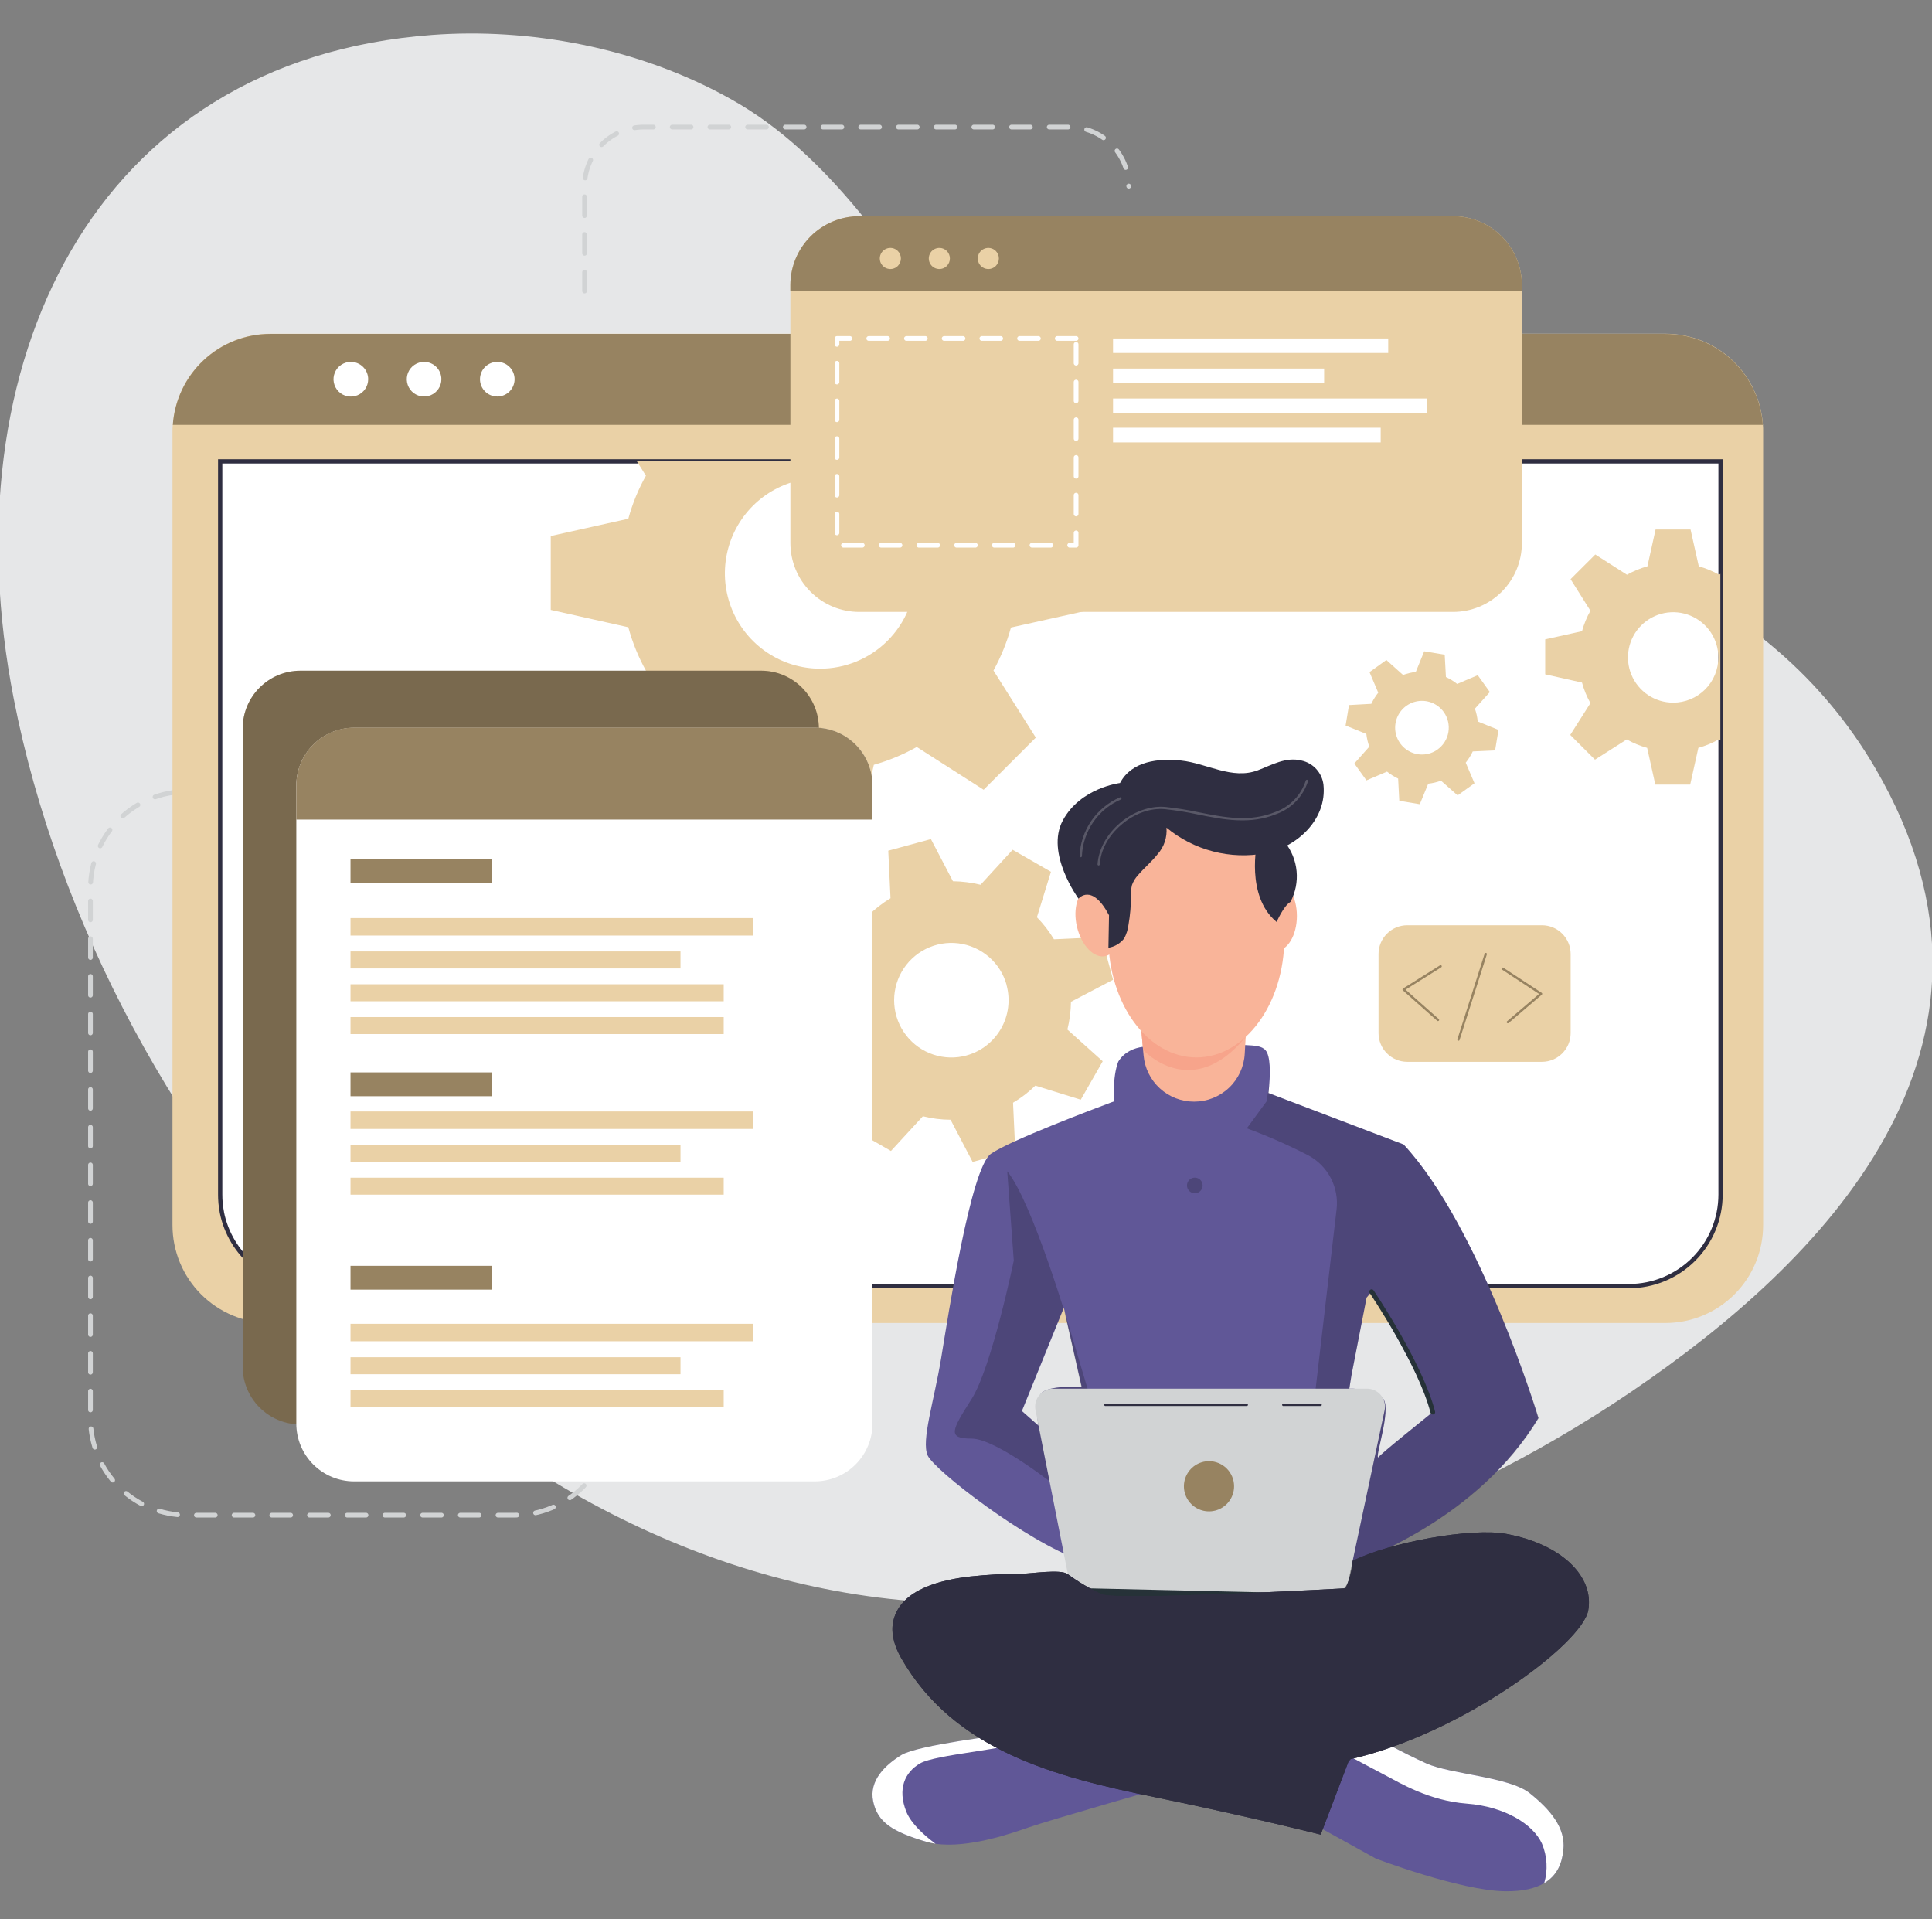 <svg width="452" height="449" viewBox="0 0 452 449" fill="none" xmlns="http://www.w3.org/2000/svg">
<rect x="0" y="0" width="452" height="449" fill="#808080" stroke="none"/>
<g clip-path="url(#clip0_1008_977)">
<path d="M365.759 432.721C365.45 435.811 364.366 438.71 361.277 440.532C359.213 441.748 356.288 442.504 352.076 442.432C341.599 442.294 321.889 434.798 321.889 434.798L303.441 424.594L313.036 409.406L315.665 405.283L322.448 406.809C322.448 406.809 328.067 409.991 333.713 412.529C339.358 415.067 353.081 415.626 357.912 419.511C362.742 423.397 366.285 427.625 365.759 432.721Z" fill="#605797"/>
<path d="M365.759 432.72C365.45 435.81 364.366 438.71 361.277 440.531C362.163 437.494 361.98 434.245 360.758 431.326C358.701 426.724 351.99 422.614 343.164 421.937C334.337 421.26 327.594 417.131 324.058 415.283C321.298 413.85 315.475 410.72 313.05 409.418L315.679 405.296L322.461 406.821C322.461 406.821 328.081 410.004 333.726 412.542C339.372 415.08 353.095 415.638 357.925 419.524C362.756 423.41 366.285 427.625 365.759 432.72Z" fill="white"/>
<path d="M438.744 179.728C388.506 93.655 252.25 124.307 224.423 82.418C210.167 61.043 194.223 36.163 171.095 23.243C149.052 10.869 123.479 6.529 101.206 8.16C21.609 13.985 -12.1 85.212 3.207 163.429C23.581 267.761 116.039 374.341 225.862 375.084C283.31 375.518 338.202 354.899 381.178 325.89L382.137 325.233C425.146 295.974 477.1 245.439 438.744 179.728Z" fill="#E6E7E8"/>
<path d="M49.351 185.158H43.765C37.77 185.158 32.021 187.54 27.783 191.781C23.544 196.021 21.163 201.773 21.163 207.77V331.846C21.163 337.843 23.544 343.595 27.783 347.835C32.021 352.076 37.77 354.458 43.765 354.458H120.404C126.398 354.458 132.147 352.076 136.386 347.835C140.624 343.595 143.006 337.843 143.006 331.846" stroke="#D1D3D4" stroke-width="1.1" stroke-linecap="round" stroke-linejoin="round" stroke-dasharray="4.41 4.41"/>
<path d="M136.762 68.084V43.572C136.762 39.907 138.215 36.391 140.802 33.795C143.389 31.2 146.9 29.736 150.564 29.726H250.232C253.903 29.726 257.424 31.184 260.019 33.781C262.615 36.378 264.073 39.9 264.073 43.572" stroke="#D1D3D4" stroke-width="1.1" stroke-linecap="round" stroke-linejoin="round" stroke-dasharray="4.41 4.41"/>
<path d="M412.494 100.959V286.617C412.494 292.68 410.089 298.496 405.807 302.787C401.526 307.078 395.717 309.494 389.656 309.505H63.225C57.158 309.503 51.341 307.091 47.052 302.799C42.763 298.507 40.353 292.686 40.353 286.617V100.959C40.342 100.423 40.366 99.887 40.426 99.355C40.828 93.579 43.405 88.171 47.636 84.222C51.867 80.272 57.438 78.074 63.225 78.071H389.656C395.449 78.073 401.025 80.276 405.257 84.235C409.488 88.193 412.058 93.612 412.448 99.394C412.491 99.915 412.506 100.437 412.494 100.959Z" fill="#EAD1A6"/>
<path d="M51.487 107.929H402.531V279.438C402.529 285.121 400.272 290.571 396.256 294.59C392.24 298.609 386.793 300.869 381.112 300.872H72.932C67.249 300.872 61.797 298.614 57.777 294.595C53.757 290.575 51.497 285.124 51.493 279.438V107.929H51.487Z" fill="white"/>
<path d="M412.422 99.395H40.432C40.835 93.619 43.411 88.211 47.642 84.261C51.873 80.312 57.444 78.114 63.231 78.111H389.656C395.438 78.121 401.001 80.322 405.225 84.271C409.45 88.22 412.021 93.624 412.422 99.395Z" fill="#978361"/>
<path d="M86.136 88.709C86.137 89.512 85.9 90.297 85.455 90.966C85.01 91.634 84.377 92.155 83.635 92.463C82.894 92.77 82.078 92.851 81.291 92.695C80.504 92.539 79.781 92.152 79.213 91.585C78.646 91.017 78.259 90.293 78.103 89.506C77.947 88.718 78.028 87.902 78.335 87.16C78.643 86.419 79.164 85.785 79.832 85.34C80.5 84.895 81.284 84.658 82.087 84.659C83.161 84.659 84.191 85.086 84.95 85.846C85.709 86.605 86.136 87.635 86.136 88.709Z" fill="white"/>
<path d="M103.263 88.709C103.263 89.51 103.026 90.293 102.581 90.96C102.136 91.626 101.504 92.145 100.764 92.451C100.024 92.758 99.21 92.838 98.425 92.682C97.639 92.525 96.918 92.14 96.352 91.573C95.786 91.007 95.4 90.285 95.244 89.499C95.088 88.714 95.168 87.9 95.474 87.159C95.781 86.419 96.299 85.787 96.965 85.342C97.631 84.897 98.414 84.659 99.215 84.659C100.288 84.659 101.318 85.086 102.077 85.846C102.837 86.605 103.263 87.635 103.263 88.709Z" fill="white"/>
<path d="M116.342 92.76C118.578 92.76 120.39 90.946 120.39 88.709C120.39 86.472 118.578 84.659 116.342 84.659C114.106 84.659 112.293 86.472 112.293 88.709C112.293 90.946 114.106 92.76 116.342 92.76Z" fill="white"/>
<path d="M402.531 107.929V279.438C402.529 285.121 400.272 290.571 396.256 294.59C392.239 298.609 386.792 300.869 381.112 300.872H72.932C67.969 300.874 63.159 299.152 59.323 296C55.487 292.849 52.864 288.464 51.901 283.593V283.534C51.637 282.176 51.507 280.795 51.513 279.411V107.929H402.531Z" fill="white" stroke="#2F2E41" stroke-miterlimit="10"/>
<path d="M402.202 134.452C400.699 133.606 399.099 132.944 397.437 132.48L395.512 123.873H387.329L385.423 132.48C383.753 132.937 382.146 133.6 380.639 134.452L373.225 129.718L367.442 135.484L372.088 142.875C371.236 144.383 370.574 145.991 370.117 147.661L361.507 149.568V157.754L370.117 159.68C370.571 161.359 371.233 162.973 372.088 164.487L367.363 171.93L373.153 177.716L380.586 172.982C382.088 173.835 383.691 174.498 385.358 174.954L387.27 183.554H395.426L397.339 174.954C399 174.49 400.6 173.827 402.104 172.982L402.485 173.232V134.242L402.202 134.452ZM391.443 164.375C389.352 164.375 387.307 163.754 385.568 162.592C383.829 161.429 382.473 159.776 381.673 157.843C380.873 155.909 380.664 153.782 381.072 151.73C381.481 149.677 382.489 147.792 383.968 146.313C385.448 144.834 387.333 143.827 389.385 143.419C391.436 143.012 393.563 143.222 395.495 144.024C397.427 144.826 399.078 146.183 400.239 147.923C401.4 149.664 402.02 151.71 402.018 153.802C402.019 155.191 401.746 156.566 401.216 157.849C400.685 159.133 399.906 160.298 398.925 161.28C397.943 162.262 396.778 163.041 395.495 163.572C394.213 164.103 392.838 164.376 391.45 164.375H391.443Z" fill="#EAD1A6"/>
<path d="M254.714 142.75V125.491L236.582 121.46C235.602 117.953 234.217 114.573 232.454 111.387L234.649 107.929H149.006L151.116 111.295C149.336 114.467 147.952 117.845 146.995 121.355L128.849 125.398V142.678L146.995 146.734C147.953 150.271 149.336 153.677 151.116 156.88L141.152 172.561L153.364 184.771L169.032 174.79C172.21 176.578 175.59 177.98 179.101 178.965L183.143 197.059H200.375L204.437 178.919C207.938 177.932 211.31 176.531 214.479 174.744L230.128 184.758L242.332 172.554L232.428 156.866C234.175 153.679 235.548 150.302 236.522 146.8L254.714 142.75ZM191.831 156.426C187.424 156.415 183.119 155.098 179.459 152.641C175.8 150.184 172.951 146.697 171.272 142.62C169.593 138.544 169.159 134.061 170.026 129.738C170.892 125.415 173.02 121.446 176.141 118.333C179.261 115.219 183.234 113.101 187.558 112.245C191.881 111.39 196.361 111.835 200.432 113.526C204.502 115.216 207.98 118.076 210.427 121.743C212.873 125.411 214.178 129.721 214.177 134.13C214.176 137.063 213.597 139.966 212.473 142.675C211.349 145.384 209.702 147.844 207.626 149.915C205.551 151.986 203.087 153.627 200.377 154.744C197.667 155.861 194.763 156.433 191.831 156.426Z" fill="#EAD1A6"/>
<path d="M249.719 240.849C250.246 238.725 250.526 236.547 250.554 234.359L260.412 229.204L257.691 219.217L246.578 219.73C245.452 217.862 244.114 216.133 242.588 214.575L245.874 203.943L236.91 198.789L229.404 206.974C227.288 206.461 225.121 206.185 222.944 206.153L217.791 196.29L207.814 199.006L208.34 210.13C206.472 211.254 204.743 212.593 203.188 214.121L192.554 210.834L187.401 219.796L195.643 227.291C195.109 229.404 194.836 231.575 194.828 233.754L184.969 238.909L187.69 248.89L198.817 248.364C199.912 250.24 201.236 251.972 202.76 253.519L199.474 264.098L208.445 269.253L215.911 261.133C218.03 261.666 220.207 261.94 222.392 261.948L227.544 271.81L237.521 269.095L237.081 259.594L237.008 257.964C238.899 256.846 240.649 255.506 242.22 253.972L252.848 257.26L257.238 249.587L257.98 248.272L249.719 240.849ZM226.151 246.911C223.596 247.616 220.889 247.548 218.373 246.715C215.857 245.881 213.645 244.32 212.015 242.229C210.386 240.137 209.414 237.609 209.22 234.965C209.027 232.32 209.622 229.678 210.93 227.372C212.238 225.066 214.2 223.199 216.568 222.009C218.937 220.818 221.605 220.357 224.235 220.683C226.865 221.01 229.34 222.109 231.345 223.842C233.351 225.575 234.798 227.865 235.503 230.421C235.5 230.451 235.5 230.482 235.503 230.513C236.418 233.931 235.946 237.573 234.19 240.644C232.433 243.716 229.534 245.968 226.125 246.911H226.151Z" fill="#EAD1A6"/>
<path d="M349.782 175.552L350.577 170.753L345.72 168.78C345.623 167.76 345.402 166.755 345.063 165.788L348.553 161.896L345.727 157.951L340.909 159.996C340.101 159.355 339.218 158.814 338.281 158.385L337.998 153.158L333.2 152.362L331.229 157.195C330.21 157.314 329.209 157.55 328.245 157.898L324.347 154.401L320.404 157.234L322.448 162.047C321.887 162.753 321.398 163.513 320.989 164.316C320.936 164.427 320.877 164.539 320.831 164.651L315.606 164.94L314.811 169.733L315.593 170.049L319.661 171.693C319.774 172.71 320.008 173.71 320.358 174.671L316.855 178.616L319.688 182.561L324.505 180.51C325.303 181.154 326.174 181.702 327.101 182.14L327.371 187.341L332.168 188.137L334.14 183.337C335.162 183.225 336.166 182.988 337.13 182.634L341.021 186.072L344.965 183.238L342.914 178.419C343.567 177.613 344.119 176.73 344.557 175.789L349.782 175.552ZM336.335 175.335C335.327 176.059 334.126 176.468 332.886 176.509C331.645 176.551 330.42 176.223 329.366 175.568C328.311 174.913 327.474 173.96 326.961 172.829C326.448 171.698 326.282 170.441 326.483 169.215C326.684 167.99 327.244 166.852 328.092 165.945C328.939 165.038 330.037 164.403 331.246 164.12C332.454 163.837 333.72 163.918 334.882 164.355C336.044 164.791 337.05 165.562 337.775 166.571C338.743 167.926 339.134 169.61 338.861 171.254C338.589 172.897 337.676 174.365 336.322 175.335H336.335Z" fill="#EAD1A6"/>
<path d="M178.069 156.899H70.284C62.821 156.899 56.771 162.952 56.771 170.418V319.703C56.771 327.169 62.821 333.221 70.284 333.221H178.069C185.531 333.221 191.581 327.169 191.581 319.703V170.418C191.581 162.952 185.531 156.899 178.069 156.899Z" fill="#978361"/>
<path opacity="0.2" d="M178.069 156.899H70.284C62.821 156.899 56.771 162.952 56.771 170.418V319.703C56.771 327.169 62.821 333.221 70.284 333.221H178.069C185.531 333.221 191.581 327.169 191.581 319.703V170.418C191.581 162.952 185.531 156.899 178.069 156.899Z" fill="black"/>
<path d="M204.121 183.738V333.024C204.123 334.798 203.775 336.556 203.097 338.197C202.42 339.837 201.426 341.328 200.172 342.584C198.918 343.84 197.43 344.836 195.791 345.517C194.152 346.197 192.396 346.547 190.621 346.548H82.836C81.061 346.548 79.304 346.198 77.664 345.519C76.024 344.839 74.534 343.843 73.279 342.587C72.024 341.331 71.029 339.84 70.35 338.199C69.672 336.558 69.323 334.799 69.324 333.024V183.771C69.324 180.187 70.746 176.75 73.279 174.215C75.812 171.68 79.247 170.255 82.83 170.253H190.615C192.389 170.253 194.146 170.603 195.785 171.282C197.424 171.961 198.913 172.957 200.167 174.213C201.422 175.468 202.416 176.958 203.095 178.598C203.773 180.238 204.122 181.996 204.121 183.771V183.738Z" fill="white"/>
<path d="M204.121 183.738V191.727H69.324V183.738C69.324 180.154 70.746 176.716 73.279 174.181C75.812 171.646 79.247 170.221 82.83 170.22H190.615C192.389 170.22 194.146 170.569 195.785 171.249C197.424 171.928 198.913 172.924 200.167 174.179C201.422 175.435 202.416 176.925 203.095 178.565C203.773 180.205 204.122 181.963 204.121 183.738Z" fill="#978361"/>
<path d="M115.166 200.984H82.002V206.553H115.166V200.984Z" fill="#978361"/>
<path d="M115.166 250.876H82.002V256.445H115.166V250.876Z" fill="#978361"/>
<path d="M115.166 296.125H82.002V301.694H115.166V296.125Z" fill="#978361"/>
<path d="M176.189 214.772H82.002V218.856H176.189V214.772Z" fill="#EAD1A6"/>
<path d="M159.206 222.577H82.002V226.555H159.206V222.577Z" fill="#EAD1A6"/>
<path d="M169.314 230.257H82.002V234.235H169.314V230.257Z" fill="#EAD1A6"/>
<path d="M169.314 237.93H82.002V241.908H169.314V237.93Z" fill="#EAD1A6"/>
<path d="M176.189 260.015H82.002V264.098H176.189V260.015Z" fill="#EAD1A6"/>
<path d="M159.206 267.819H82.002V271.797H159.206V267.819Z" fill="#EAD1A6"/>
<path d="M169.314 275.499H82.002V279.477H169.314V275.499Z" fill="#EAD1A6"/>
<path d="M176.189 309.689H82.002V313.773H176.189V309.689Z" fill="#EAD1A6"/>
<path d="M159.206 317.507H82.002V321.485H159.206V317.507Z" fill="#EAD1A6"/>
<path d="M169.314 325.187H82.002V329.164H169.314V325.187Z" fill="#EAD1A6"/>
<path d="M356.052 66.697V127.036C356.052 131.31 354.355 135.409 351.334 138.431C348.313 141.453 344.216 143.151 339.943 143.151H201.032C198.917 143.153 196.822 142.738 194.868 141.929C192.913 141.121 191.137 139.935 189.64 138.44C188.144 136.945 186.956 135.169 186.146 133.215C185.335 131.26 184.918 129.165 184.917 127.049V66.697C184.92 62.422 186.619 58.324 189.641 55.301C192.662 52.278 196.759 50.579 201.032 50.575H339.93C342.047 50.574 344.143 50.991 346.099 51.8C348.055 52.61 349.833 53.798 351.33 55.295C352.827 56.792 354.014 58.57 354.825 60.526C355.635 62.482 356.052 64.579 356.052 66.697Z" fill="#EAD1A6"/>
<path d="M356.052 66.697V68.084H184.904V66.697C184.907 62.42 186.608 58.319 189.632 55.296C192.657 52.273 196.757 50.575 201.032 50.575H339.93C342.047 50.574 344.143 50.991 346.099 51.8C348.055 52.61 349.833 53.798 351.33 55.295C352.827 56.792 354.014 58.57 354.825 60.526C355.635 62.482 356.052 64.579 356.052 66.697Z" fill="#978361"/>
<path d="M210.049 62.212C209.704 62.558 209.263 62.793 208.784 62.888C208.305 62.983 207.808 62.934 207.356 62.747C206.905 62.56 206.519 62.243 206.248 61.837C205.976 61.43 205.832 60.952 205.832 60.463C205.832 59.975 205.976 59.497 206.248 59.09C206.519 58.684 206.905 58.367 207.356 58.18C207.808 57.992 208.305 57.943 208.784 58.038C209.263 58.134 209.704 58.369 210.049 58.715C210.512 59.179 210.771 59.808 210.771 60.463C210.771 61.119 210.512 61.748 210.049 62.212Z" fill="#EAD1A6"/>
<path d="M221.511 62.212C221.165 62.558 220.725 62.793 220.246 62.888C219.767 62.983 219.27 62.934 218.818 62.747C218.367 62.56 217.981 62.243 217.71 61.837C217.438 61.43 217.293 60.952 217.293 60.463C217.293 59.975 217.438 59.497 217.71 59.09C217.981 58.684 218.367 58.367 218.818 58.18C219.27 57.992 219.767 57.943 220.246 58.038C220.725 58.134 221.165 58.369 221.511 58.715C221.974 59.179 222.233 59.808 222.233 60.463C222.233 61.119 221.974 61.748 221.511 62.212Z" fill="#EAD1A6"/>
<path d="M232.973 62.212C232.627 62.558 232.187 62.793 231.708 62.888C231.228 62.983 230.732 62.934 230.28 62.747C229.829 62.56 229.443 62.243 229.172 61.837C228.9 61.43 228.755 60.952 228.755 60.463C228.755 59.975 228.9 59.497 229.172 59.09C229.443 58.684 229.829 58.367 230.28 58.18C230.732 57.992 231.228 57.943 231.708 58.038C232.187 58.134 232.627 58.369 232.973 58.715C233.434 59.18 233.692 59.808 233.692 60.463C233.692 61.118 233.434 61.747 232.973 62.212Z" fill="#EAD1A6"/>
<path d="M251.757 79.176H195.813V127.555H251.757V79.176Z" stroke="white" stroke-width="1.1" stroke-linecap="round" stroke-linejoin="round" stroke-dasharray="4.41 4.41"/>
<path d="M324.781 79.176H260.399V82.575H324.781V79.176Z" fill="white"/>
<path d="M309.79 86.218H260.399V89.611H309.79V86.218Z" fill="white"/>
<path d="M333.936 93.227H260.399V96.659H333.936V93.227Z" fill="white"/>
<path d="M323.02 100.064H260.399V103.497H323.02V100.064Z" fill="white"/>
<path d="M360.731 216.449H329.244C325.527 216.449 322.514 219.464 322.514 223.182V241.671C322.514 245.389 325.527 248.404 329.244 248.404H360.731C364.448 248.404 367.461 245.389 367.461 241.671V223.182C367.461 219.464 364.448 216.449 360.731 216.449Z" fill="#EAD1A6"/>
<path d="M336.421 238.87C336.355 238.871 336.292 238.848 336.243 238.804L328.212 231.69C328.18 231.661 328.155 231.625 328.139 231.586C328.123 231.546 328.117 231.503 328.12 231.46C328.124 231.418 328.139 231.378 328.161 231.342C328.184 231.307 328.215 231.277 328.251 231.256L336.894 225.832C336.924 225.813 336.958 225.8 336.993 225.794C337.028 225.788 337.064 225.789 337.099 225.797C337.134 225.805 337.167 225.82 337.196 225.84C337.225 225.861 337.249 225.887 337.268 225.917C337.287 225.947 337.3 225.981 337.306 226.016C337.312 226.051 337.311 226.087 337.303 226.122C337.295 226.157 337.281 226.19 337.26 226.219C337.239 226.248 337.213 226.273 337.183 226.292L328.843 231.519L336.605 238.397C336.647 238.433 336.677 238.481 336.69 238.535C336.703 238.589 336.7 238.646 336.68 238.698C336.659 238.75 336.624 238.794 336.577 238.825C336.531 238.856 336.476 238.872 336.421 238.87Z" fill="#978361"/>
<path d="M352.759 239.383C352.72 239.384 352.682 239.376 352.647 239.36C352.611 239.344 352.58 239.32 352.555 239.291C352.531 239.264 352.513 239.232 352.502 239.198C352.491 239.164 352.486 239.128 352.489 239.093C352.492 239.057 352.503 239.022 352.52 238.991C352.537 238.959 352.56 238.931 352.588 238.909L360.08 232.525L351.418 226.837C351.388 226.818 351.363 226.793 351.342 226.764C351.322 226.734 351.308 226.701 351.301 226.667C351.293 226.632 351.293 226.596 351.3 226.561C351.306 226.526 351.32 226.492 351.339 226.463C351.379 226.404 351.441 226.362 351.511 226.348C351.581 226.333 351.653 226.346 351.714 226.384L360.679 232.262C360.714 232.285 360.744 232.316 360.766 232.352C360.787 232.389 360.8 232.43 360.803 232.472C360.805 232.514 360.798 232.556 360.782 232.594C360.766 232.633 360.742 232.667 360.711 232.696L352.936 239.33C352.885 239.366 352.822 239.385 352.759 239.383Z" fill="#978361"/>
<path d="M341.218 243.466C341.192 243.472 341.165 243.472 341.139 243.466C341.105 243.456 341.074 243.44 341.046 243.417C341.019 243.395 340.996 243.367 340.979 243.336C340.963 243.305 340.953 243.27 340.95 243.235C340.947 243.2 340.951 243.164 340.962 243.13L347.337 223.103C347.348 223.069 347.366 223.038 347.389 223.011C347.412 222.984 347.441 222.962 347.472 222.946C347.504 222.931 347.539 222.921 347.574 222.919C347.61 222.916 347.645 222.921 347.679 222.932C347.713 222.942 347.745 222.958 347.772 222.981C347.8 223.003 347.822 223.031 347.839 223.062C347.856 223.093 347.866 223.128 347.869 223.163C347.872 223.198 347.867 223.234 347.856 223.267L341.475 243.275C341.459 243.331 341.425 243.379 341.379 243.414C341.332 243.448 341.276 243.467 341.218 243.466Z" fill="#978361"/>
<path d="M274.72 417.447C274.72 417.447 244.836 425.994 240.656 427.5C236.864 428.815 226.579 432.451 218.863 431.326C218.117 431.219 217.379 431.06 216.655 430.853C208.834 428.519 205.317 426.343 204.286 421.424C203.254 416.506 207.151 412.877 210.904 410.563C214.657 408.248 235.004 405.815 235.004 405.815L239.92 407.262L274.72 417.447Z" fill="#605797"/>
<path d="M218.863 431.32C218.117 431.212 217.379 431.054 216.655 430.846C208.834 428.512 205.317 426.336 204.286 421.418C203.254 416.5 207.151 412.87 210.904 410.556C214.657 408.241 235.004 405.809 235.004 405.809L239.92 407.255C235.464 409.313 218.889 410.437 215.274 412.515C211.66 414.593 209.918 418.518 212.047 423.857C213.191 426.651 216.247 429.387 218.863 431.32Z" fill="white"/>
<path d="M328.37 267.728L297.151 255.847L296.757 255.695C296.757 255.695 296.869 254.867 296.961 253.631C297.158 251.139 297.263 247.056 296.087 245.701C294.345 243.643 289.416 245.373 284.605 243.163C279.794 240.954 270.895 244.906 270.895 244.906C270.895 244.906 264.468 243.722 261.622 248.364C260.182 252.105 260.675 257.642 260.675 257.642L260.084 257.852C256.364 259.239 236.128 266.86 231.823 269.924C227.091 273.277 221.853 307.677 220.177 317.783C218.501 327.889 215.504 336.995 217.022 340.467C218.541 343.938 240.282 360.698 252.795 365.018C265.309 369.338 309.678 368.108 309.678 368.108C309.678 368.108 310.395 367.917 311.65 367.503C319.155 365.09 345.78 355.129 359.91 331.748C359.989 331.788 346.279 286.907 328.37 267.728ZM244.021 325.588C241.721 327.218 242.989 333.524 242.989 333.524L239.085 330.085L248.891 305.948L253.078 324.503C253.078 324.503 246.315 323.983 244.021 325.601V325.588ZM322.514 340.92C321.429 341.473 325.603 329.874 323.624 327.244C321.646 324.614 315.679 324.864 315.679 324.864L316.185 321.702L319.721 303.555L320.897 302.161C320.897 302.161 333.036 322.977 335.211 330.322C335.211 330.354 321.962 340.934 322.514 340.934V340.92Z" fill="#605797"/>
<path opacity="0.2" d="M328.37 267.728L297.152 255.847L296.757 255.695C296.757 255.695 296.869 254.867 296.961 253.631L296.304 257.681L291.703 263.954C296.639 265.77 301.457 267.891 306.129 270.305C308.363 271.507 310.183 273.353 311.355 275.602C312.527 277.852 312.996 280.403 312.701 282.922L306.951 332.156L304.611 360.113L311.735 367.503C319.234 365.09 345.859 355.129 359.989 331.748C359.989 331.788 346.279 286.907 328.37 267.728ZM322.514 340.934C321.429 341.486 325.603 329.888 323.625 327.258C321.646 324.628 315.679 324.878 315.679 324.878L316.185 321.715L319.721 303.568L320.897 302.174C320.897 302.174 333.036 322.991 335.211 330.335C335.211 330.355 321.962 340.934 322.514 340.934Z" fill="black"/>
<path opacity="0.2" d="M255.148 327.258L250.324 311.031C250.324 311.031 241.616 281.325 235.648 274.007L237.18 294.896C237.18 294.896 232.027 319.848 227.321 327.258C222.615 334.668 221.564 336.542 227.321 336.542C233.078 336.542 247.11 347.719 247.11 347.719L246.032 338.435L255.148 327.258ZM242.917 333.537L239.013 330.098L248.819 305.961L253.006 324.516C253.006 324.516 246.289 324.01 243.988 325.634C241.688 327.258 242.917 333.537 242.917 333.537Z" fill="black"/>
<path d="M320.903 302.174C320.903 302.174 332.293 319.012 335.211 330.354" stroke="#263238" stroke-width="1.1" stroke-linecap="round" stroke-linejoin="round"/>
<path opacity="0.2" d="M281.358 277.313C281.36 277.676 281.253 278.03 281.053 278.331C280.853 278.633 280.568 278.868 280.233 279.007C279.899 279.147 279.531 279.183 279.176 279.113C278.821 279.043 278.495 278.869 278.239 278.613C277.983 278.356 277.809 278.03 277.739 277.675C277.669 277.32 277.705 276.952 277.844 276.618C277.984 276.283 278.219 275.998 278.52 275.798C278.822 275.597 279.176 275.491 279.538 275.492C280.018 275.49 280.479 275.679 280.82 276.017C281.161 276.354 281.355 276.814 281.358 277.294V277.313Z" fill="black"/>
<path d="M313.332 374.459H250.462C250.071 374.459 249.697 374.304 249.421 374.028C249.145 373.752 248.99 373.377 248.99 372.987C248.99 372.596 249.145 372.221 249.421 371.945C249.697 371.669 250.071 371.514 250.462 371.514H313.332C313.525 371.514 313.717 371.552 313.896 371.626C314.074 371.7 314.236 371.808 314.373 371.945C314.51 372.082 314.618 372.244 314.692 372.423C314.766 372.602 314.804 372.793 314.804 372.987C314.804 373.18 314.766 373.371 314.692 373.55C314.618 373.729 314.51 373.891 314.373 374.028C314.236 374.165 314.074 374.273 313.896 374.347C313.717 374.421 313.525 374.459 313.332 374.459Z" fill="#263238"/>
<path d="M315.534 369.515L323.933 329.94C324.049 329.4 324.057 328.842 323.957 328.299C323.857 327.756 323.651 327.237 323.351 326.774C323.051 326.31 322.662 325.911 322.207 325.598C321.752 325.285 321.24 325.064 320.7 324.949C320.408 324.889 320.11 324.858 319.812 324.857H246.381C245.266 324.859 244.197 325.303 243.408 326.092C242.62 326.881 242.176 327.95 242.174 329.065C242.176 329.342 242.205 329.617 242.26 329.887L249.811 368.16C249.995 369.101 250.495 369.95 251.228 370.567C251.961 371.184 252.882 371.532 253.84 371.553L311.341 372.868C312.32 372.883 313.274 372.556 314.039 371.945C314.804 371.333 315.333 370.474 315.534 369.515Z" fill="#D1D3D4"/>
<path d="M288.719 347.705C288.718 348.866 288.372 350.001 287.726 350.966C287.08 351.931 286.163 352.682 285.09 353.126C284.017 353.569 282.837 353.684 281.699 353.456C280.56 353.228 279.515 352.668 278.695 351.846C277.875 351.024 277.318 349.977 277.092 348.838C276.867 347.698 276.985 346.518 277.43 345.446C277.876 344.373 278.629 343.457 279.595 342.813C280.561 342.169 281.696 341.826 282.857 341.827C283.628 341.827 284.391 341.979 285.103 342.275C285.815 342.57 286.462 343.004 287.007 343.55C287.551 344.096 287.983 344.744 288.277 345.457C288.57 346.17 288.721 346.934 288.719 347.705Z" fill="#978361"/>
<path d="M308.981 328.914H300.273C300.234 328.92 300.193 328.918 300.155 328.907C300.117 328.896 300.081 328.877 300.051 328.851C300.021 328.825 299.997 328.793 299.98 328.757C299.963 328.721 299.955 328.681 299.955 328.641C299.955 328.602 299.963 328.562 299.98 328.526C299.997 328.49 300.021 328.458 300.051 328.432C300.081 328.406 300.117 328.387 300.155 328.376C300.193 328.365 300.234 328.362 300.273 328.369H309.001C309.066 328.379 309.125 328.412 309.168 328.462C309.211 328.512 309.235 328.575 309.235 328.641C309.235 328.707 309.211 328.771 309.168 328.821C309.125 328.871 309.066 328.904 309.001 328.914H308.981Z" fill="#2F2E41"/>
<path d="M291.729 328.914H258.559C258.494 328.904 258.434 328.871 258.392 328.821C258.349 328.771 258.325 328.707 258.325 328.641C258.325 328.575 258.349 328.511 258.392 328.461C258.434 328.411 258.494 328.378 258.559 328.368H291.729C291.794 328.378 291.853 328.411 291.896 328.461C291.939 328.511 291.963 328.575 291.963 328.641C291.963 328.707 291.939 328.771 291.896 328.821C291.853 328.871 291.794 328.904 291.729 328.914Z" fill="#2F2E41"/>
<path d="M315.678 411.595L308.981 429.189C308.981 429.189 291.893 424.876 270.014 420.392C247.123 415.697 223.22 409.629 210.825 387.859C209.32 385.229 208.307 382.08 209.017 379.108C210.805 371.592 220.584 369.548 227.025 368.798C231.075 368.369 235.144 368.149 239.217 368.141C241.28 368.141 248.129 367.016 249.792 368.246C252.284 370.067 254.945 371.646 257.737 372.96C261.398 374.512 314.804 371.566 314.804 371.566C315.734 369.539 316.301 367.365 316.48 365.142C324.886 360.875 344.307 357.252 352.555 358.863C365.47 361.316 373.002 368.857 371.569 376.747C370.136 384.637 341.613 405.828 315.678 411.595Z" fill="#2F2E41"/>
<path d="M315.678 411.595L308.981 429.189C308.981 429.189 291.893 424.876 270.014 420.392C247.123 415.697 223.22 409.629 210.825 387.859C209.32 385.229 208.307 382.08 209.017 379.108C210.805 371.592 220.584 369.548 227.025 368.798C231.075 368.369 235.144 368.149 239.217 368.141C241.28 368.141 248.129 367.016 249.792 368.246C252.284 370.067 254.945 371.646 257.737 372.96C261.398 374.512 314.804 371.566 314.804 371.566C315.734 369.539 316.301 367.365 316.48 365.142C324.886 360.875 344.307 357.252 352.555 358.863C365.47 361.316 373.002 368.857 371.569 376.747C370.136 384.637 341.613 405.828 315.678 411.595Z" fill="#2F2E41"/>
<path d="M315.678 411.844H315.613C315.448 411.805 299.182 407.42 285.998 398.53C283.862 397.084 281.779 395.585 279.761 394.138C269.318 386.61 259.459 379.535 244.041 381.35C244.005 381.354 243.969 381.351 243.935 381.342C243.901 381.332 243.869 381.316 243.84 381.294C243.812 381.272 243.789 381.245 243.771 381.214C243.754 381.183 243.743 381.148 243.738 381.113C243.734 381.078 243.737 381.042 243.746 381.007C243.756 380.973 243.772 380.941 243.794 380.913C243.816 380.885 243.843 380.861 243.874 380.844C243.905 380.826 243.94 380.815 243.975 380.811C259.604 378.989 269.548 386.136 280.076 393.704C282.087 395.151 284.171 396.643 286.3 398.083C299.386 406.926 315.586 411.286 315.751 411.325C315.82 411.345 315.879 411.391 315.914 411.454C315.95 411.517 315.959 411.591 315.941 411.66C315.921 411.714 315.885 411.761 315.838 411.793C315.791 411.826 315.736 411.844 315.678 411.844Z" fill="#2F2E41"/>
<path d="M283.113 396.473C283.044 396.479 282.976 396.459 282.922 396.416C282.867 396.374 282.831 396.312 282.821 396.244C282.811 396.176 282.828 396.106 282.867 396.049C282.907 395.993 282.967 395.954 283.034 395.94C290.329 393.843 295.863 389.497 301.719 384.888C302.547 384.23 303.375 383.573 304.217 382.915C311.33 377.209 318.966 372.188 327.022 367.917C327.086 367.885 327.16 367.878 327.229 367.899C327.298 367.919 327.356 367.966 327.39 368.029C327.408 368.061 327.418 368.095 327.422 368.131C327.426 368.166 327.422 368.202 327.412 368.237C327.401 368.271 327.384 368.303 327.361 368.331C327.339 368.358 327.31 368.381 327.279 368.397C319.25 372.645 311.641 377.643 304.552 383.323C303.711 383.98 302.882 384.638 302.054 385.295C296.139 389.937 290.579 394.316 283.185 396.473H283.113Z" fill="#2F2E41"/>
<path d="M266.649 237.068L267.55 246.931C267.813 249.884 269.175 252.631 271.366 254.627C273.556 256.624 276.416 257.726 279.38 257.714C282.407 257.719 285.32 256.562 287.521 254.483C289.722 252.404 291.042 249.56 291.21 246.536L291.709 237.739L266.649 237.068Z" fill="#F9B499"/>
<path d="M266.86 239.383L267.432 245.622C267.432 245.622 278.743 258.003 291.42 242.591L266.86 239.383Z" fill="#F7A48B"/>
<path d="M279.899 247.378C291.264 247.378 300.477 234.861 300.477 219.421C300.477 203.981 291.264 191.464 279.899 191.464C268.534 191.464 259.321 203.981 259.321 219.421C259.321 234.861 268.534 247.378 279.899 247.378Z" fill="#F9B499"/>
<path d="M258.638 223.664C261.275 223.036 262.565 218.962 261.519 214.564C260.472 210.166 257.486 207.109 254.848 207.738C252.21 208.366 250.92 212.44 251.967 216.838C253.013 221.236 256 224.292 258.638 223.664Z" fill="#F9B499"/>
<path d="M298.505 222.459C301.217 222.459 303.415 218.794 303.415 214.273C303.415 209.752 301.217 206.087 298.505 206.087C295.794 206.087 293.596 209.752 293.596 214.273C293.596 218.794 295.794 222.459 298.505 222.459Z" fill="#F9B499"/>
<path d="M259.321 221.709C260.776 221.482 262.09 220.708 262.995 219.546C263.546 218.526 263.897 217.41 264.027 216.258C264.408 214.065 264.599 211.843 264.599 209.617C264.556 208.747 264.635 207.875 264.835 207.027C265.146 206.174 265.624 205.391 266.242 204.726C267.694 203.016 269.456 201.576 270.843 199.801C271.587 198.963 272.154 197.983 272.507 196.919C272.861 195.855 272.994 194.731 272.9 193.614C276.087 196.246 279.814 198.146 283.815 199.181C287.817 200.216 291.997 200.36 296.06 199.604C303.428 198.157 310.486 191.714 309.632 183.567C309.469 182.206 308.885 180.93 307.961 179.917C307.037 178.904 305.82 178.206 304.479 177.919C300.845 177.012 297.572 178.952 294.279 180.201C288.266 182.469 282.383 178.57 276.311 177.919C271.158 177.354 264.737 178.005 262.036 183.179C262.036 183.179 252.762 184.277 248.641 191.944C244.521 199.61 252.322 210.229 252.322 210.229C252.322 210.229 255.411 206.435 259.459 214.102L259.321 221.709Z" fill="#2F2E41"/>
<path d="M294.128 197.013C294.128 197.013 291.309 209.598 298.676 215.686C298.676 215.686 300.293 211.906 301.916 210.978C303.082 208.776 303.579 206.281 303.345 203.799C303.111 201.318 302.158 198.959 300.602 197.013C295.18 189.695 294.128 197.013 294.128 197.013Z" fill="#2F2E41"/>
<g opacity="0.2">
<path d="M257.021 202.47C256.985 202.468 256.95 202.46 256.918 202.444C256.886 202.428 256.857 202.406 256.834 202.379C256.811 202.352 256.793 202.321 256.782 202.286C256.771 202.252 256.768 202.216 256.771 202.181C257.008 198.689 258.92 195.172 262.029 192.529C265.138 189.886 269.061 188.459 272.611 188.774C275.229 189.048 277.831 189.463 280.405 190.017C286.57 191.247 292.38 192.397 298.433 189.932C300.092 189.333 301.592 188.36 302.816 187.089C304.04 185.818 304.955 184.282 305.492 182.6C305.514 182.532 305.563 182.475 305.626 182.442C305.69 182.409 305.764 182.402 305.833 182.423C305.902 182.446 305.958 182.494 305.991 182.558C306.025 182.622 306.032 182.696 306.011 182.765C305.449 184.523 304.492 186.13 303.212 187.46C301.933 188.79 300.365 189.809 298.63 190.438C292.439 192.963 286.268 191.753 280.3 190.55C277.732 189.994 275.137 189.575 272.525 189.294C269.114 188.985 265.407 190.313 262.351 192.923C259.295 195.533 257.521 198.841 257.291 202.2C257.291 202.236 257.285 202.272 257.272 202.305C257.259 202.338 257.239 202.368 257.214 202.393C257.188 202.418 257.158 202.438 257.125 202.451C257.092 202.465 257.057 202.471 257.021 202.47Z" fill="white"/>
</g>
<g opacity="0.2">
<path d="M252.841 200.538C252.805 200.537 252.77 200.529 252.737 200.514C252.704 200.5 252.675 200.478 252.65 200.452C252.626 200.426 252.607 200.395 252.594 200.361C252.582 200.327 252.577 200.291 252.578 200.255C252.695 197.309 253.643 194.455 255.313 192.026C256.983 189.596 259.308 187.689 262.016 186.527C262.083 186.5 262.157 186.5 262.223 186.527C262.289 186.554 262.342 186.606 262.371 186.671C262.4 186.737 262.401 186.811 262.376 186.877C262.35 186.944 262.298 186.997 262.233 187.026C259.618 188.148 257.374 189.988 255.761 192.332C254.148 194.677 253.231 197.431 253.117 200.275C253.114 200.346 253.083 200.413 253.032 200.462C252.981 200.511 252.912 200.538 252.841 200.538Z" fill="white"/>
</g>
</g>
<defs>
<clipPath id="clip0_1008_977">
<rect width="452" height="449" fill="white"/>
</clipPath>
</defs>
</svg>
